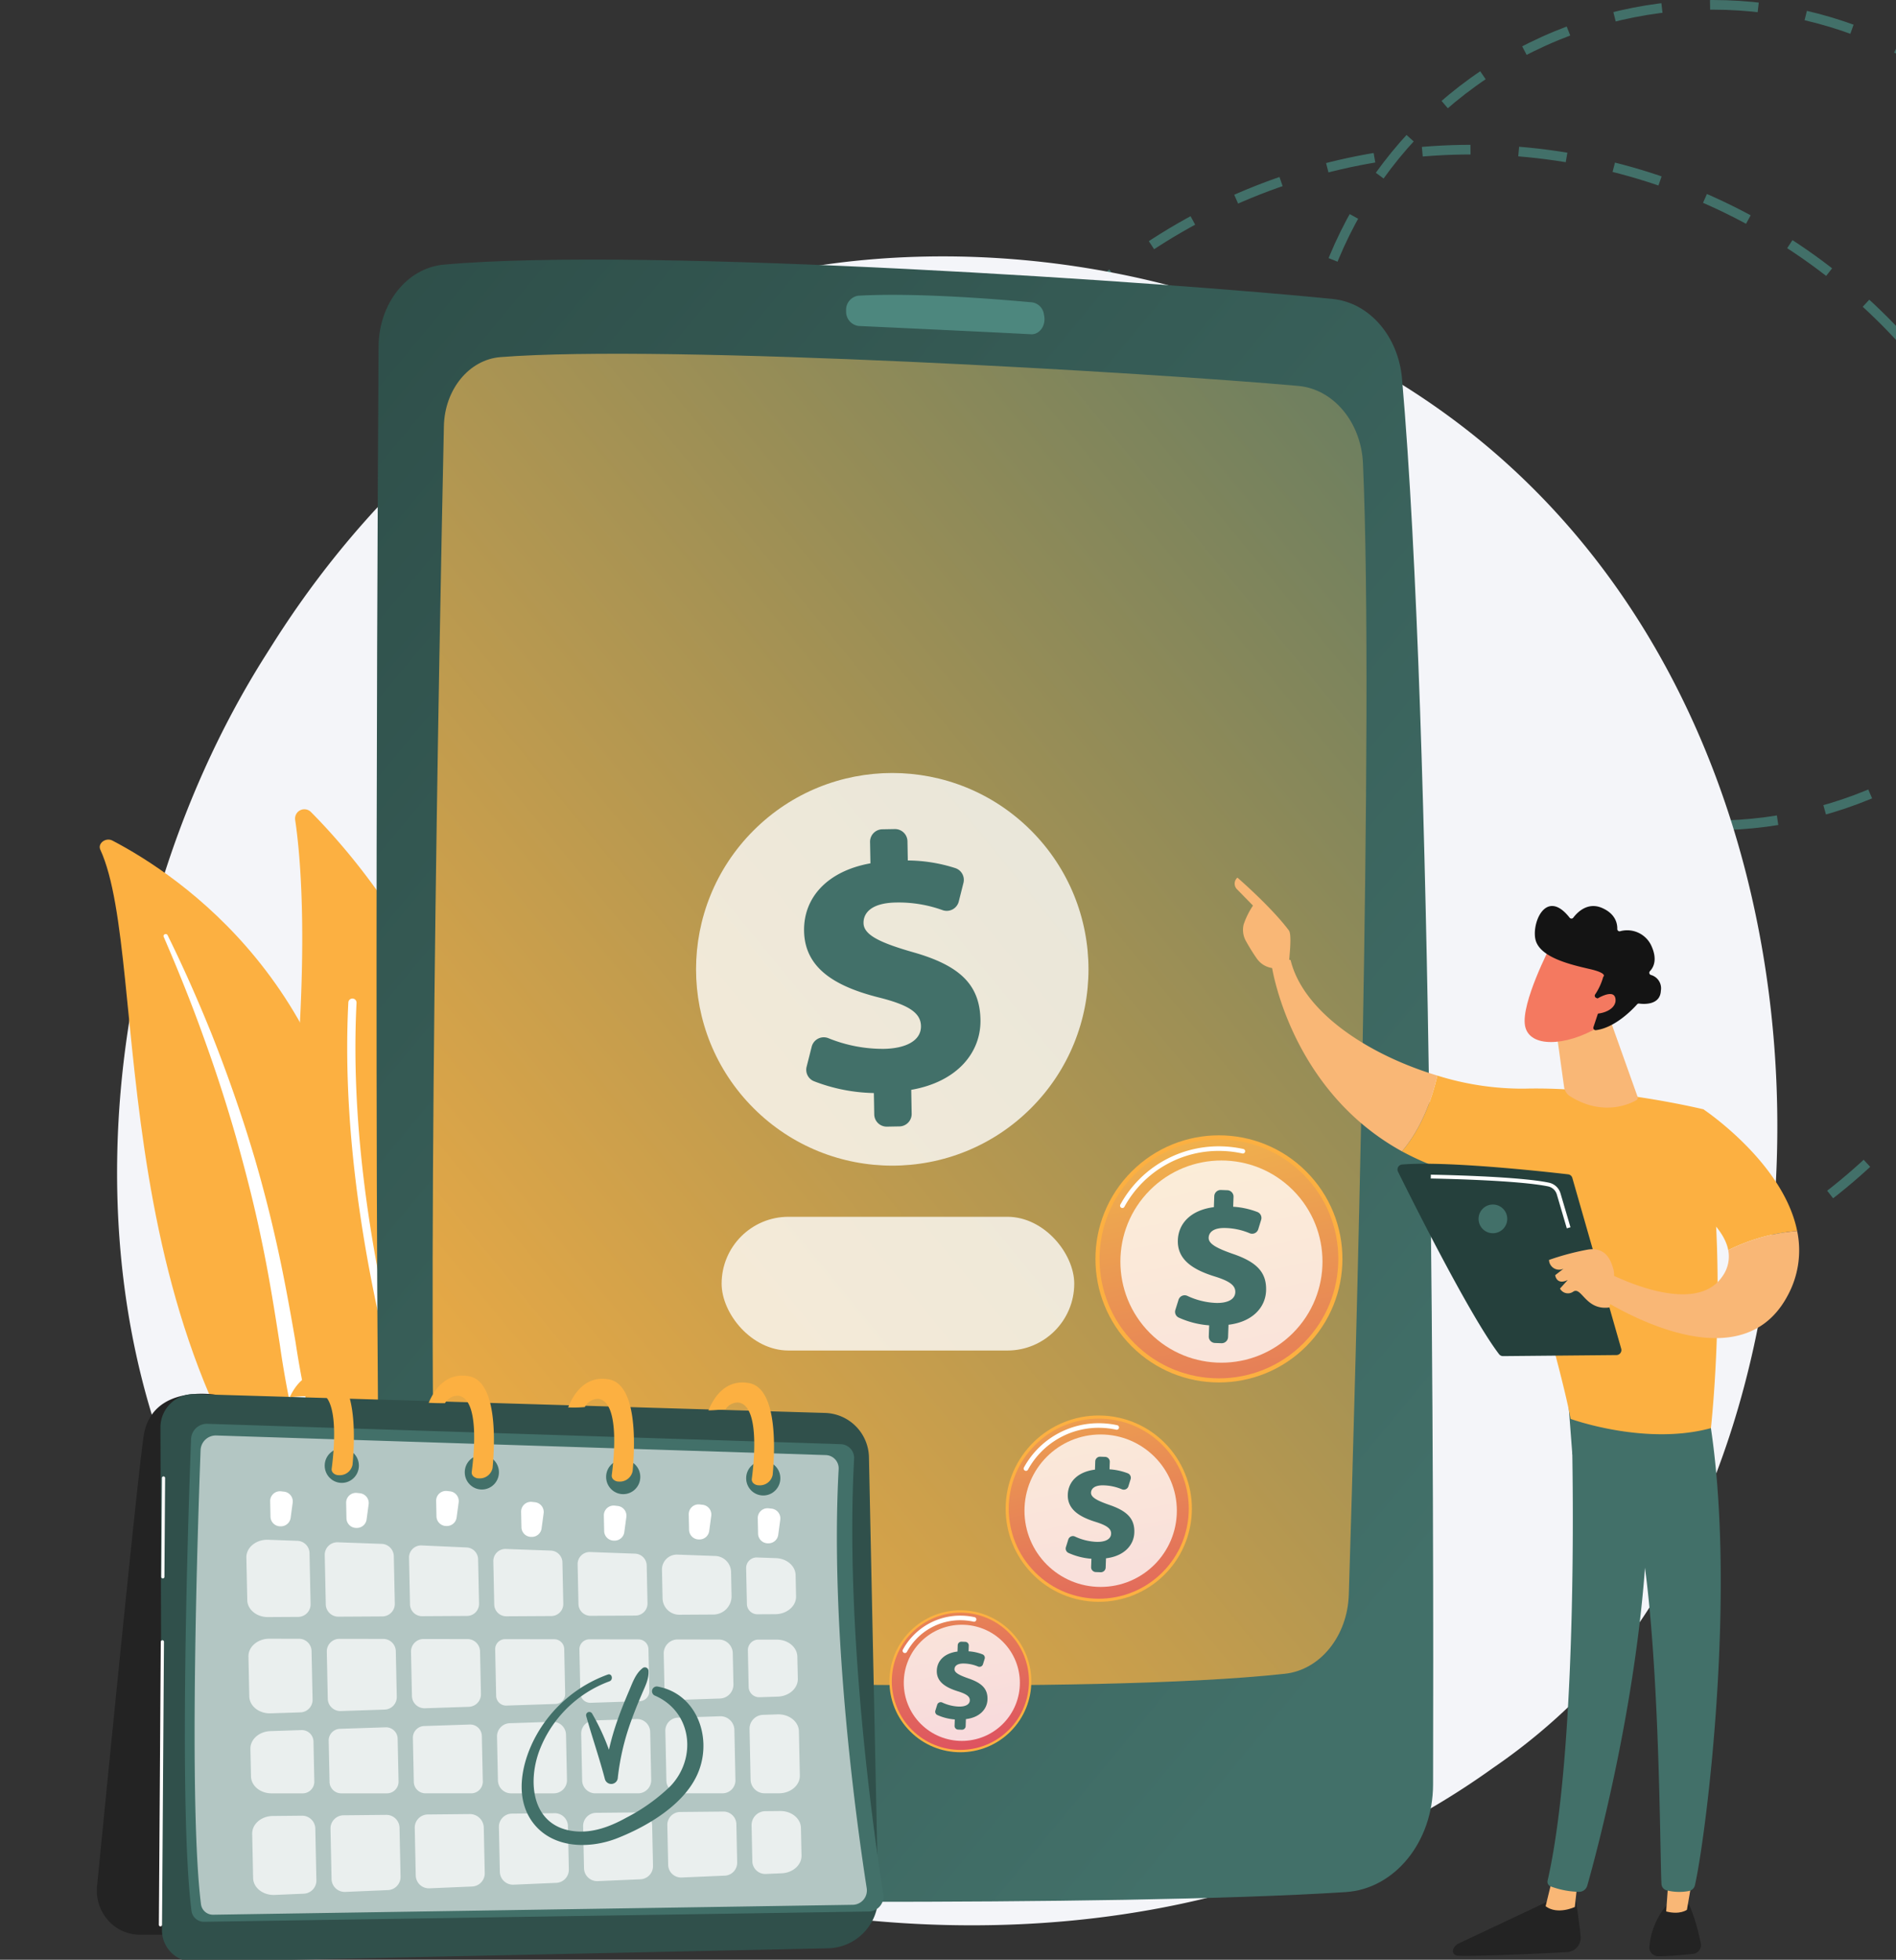 <svg xmlns="http://www.w3.org/2000/svg" xmlns:xlink="http://www.w3.org/1999/xlink" width="393" height="406" viewBox="0 0 393 406">
  <rect x="0" y="0" width="393" height="406" fill="#333333" stroke="none"/>
  <defs>
    <clipPath id="clip-path">
      <rect id="Rectangle_26928" data-name="Rectangle 26928" width="393" height="406" transform="translate(0 104)" fill="#fff"/>
    </clipPath>
    <linearGradient id="linear-gradient" x1="0.818" y1="0.936" x2="-0.134" y2="-0.302" gradientUnits="objectBoundingBox">
      <stop offset="0" stop-color="#427069"/>
      <stop offset="1" stop-color="#294641"/>
    </linearGradient>
    <linearGradient id="linear-gradient-2" x1="0.034" y1="1.029" x2="1.196" y2="-0.314" gradientUnits="objectBoundingBox">
      <stop offset="0" stop-color="#fcb041"/>
      <stop offset="1" stop-color="#427069"/>
    </linearGradient>
    <linearGradient id="linear-gradient-3" x1="168.615" y1="-0.382" x2="169.623" y2="-0.382" gradientUnits="objectBoundingBox">
      <stop offset="0" stop-color="#f9b776"/>
      <stop offset="1" stop-color="#f47960"/>
    </linearGradient>
    <linearGradient id="linear-gradient-4" x1="187.941" y1="-0.148" x2="188.955" y2="-0.148" xlink:href="#linear-gradient-3"/>
    <linearGradient id="linear-gradient-5" x1="35.01" y1="0.34" x2="36.004" y2="0.34" xlink:href="#linear-gradient-3"/>
    <linearGradient id="linear-gradient-6" x1="-45.533" y1="0.288" x2="-45.901" y2="2.042" xlink:href="#linear-gradient-3"/>
    <linearGradient id="linear-gradient-7" x1="259.666" y1="-0.084" x2="261.668" y2="-1.865" xlink:href="#linear-gradient-3"/>
    <linearGradient id="linear-gradient-8" x1="24.625" y1="0.25" x2="25.627" y2="0.25" xlink:href="#linear-gradient-3"/>
    <linearGradient id="linear-gradient-9" x1="63.969" y1="0.183" x2="64.96" y2="0.183" xlink:href="#linear-gradient-3"/>
    <linearGradient id="linear-gradient-10" x1="2.74" y1="29.563" x2="2.416" y2="28.498" xlink:href="#linear-gradient-3"/>
    <linearGradient id="linear-gradient-11" x1="5.728" y1="139.835" x2="4.781" y2="135.223" xlink:href="#linear-gradient-3"/>
    <linearGradient id="linear-gradient-12" x1="79.383" y1="0.5" x2="80.383" y2="0.5" xlink:href="#linear-gradient-3"/>
    <linearGradient id="linear-gradient-13" x1="5.739" y1="0.662" x2="3.688" y2="3.761" gradientUnits="objectBoundingBox">
      <stop offset="0" stop-color="#fdf53f"/>
      <stop offset="1" stop-color="#d93c65"/>
    </linearGradient>
    <linearGradient id="linear-gradient-14" x1="3.606" y1="0.312" x2="1.554" y2="3.411" xlink:href="#linear-gradient-13"/>
    <linearGradient id="linear-gradient-15" x1="4.547" y1="0.46" x2="2.495" y2="3.559" xlink:href="#linear-gradient-13"/>
  </defs>
  <g id="Mask_Group_7" data-name="Mask Group 7" transform="translate(0 -104)" clip-path="url(#clip-path)">
    <g id="Group_138" data-name="Group 138" transform="translate(0 6)">
      <g id="Ellipse_34" data-name="Ellipse 34" transform="translate(269 98)" fill="none" stroke="#427069" stroke-width="2" stroke-dasharray="10">
        <circle cx="86" cy="86" r="86" stroke="none"/>
        <circle cx="86" cy="86" r="85" fill="none"/>
      </g>
      <g id="Group_136" data-name="Group 136">
        <g id="Ellipse_32" data-name="Ellipse 32" transform="translate(183 128)" fill="none" stroke="#427069" stroke-width="2" stroke-dasharray="10">
          <circle cx="122" cy="122" r="122" stroke="none"/>
          <circle cx="122" cy="122" r="121" fill="none"/>
        </g>
        <g id="Group_135" data-name="Group 135">
          <path id="Path_383" data-name="Path 383" d="M815.343,752.112a124.406,124.406,0,0,1-19.036,16.027c-62.1,44.556-135.575,31.568-151.191,28.4-23.06-4.684-67.635-13.737-99.861-51.635-48.756-57.336-41.164-147.668-3.346-207.3,6.918-10.907,43.458-71.445,117.728-81.153,44.947-5.875,97.34,5.974,135.282,37.762C874.563,560.939,868.893,695.736,815.343,752.112Z" transform="translate(-486.829 -303.883)" fill="#f4f5f9"/>
          <g id="Group_111" data-name="Group 111" transform="translate(20.671 271.934)">
            <path id="Path_384" data-name="Path 384" d="M483.146,1399.812c-.6-1.3,1.139-2.6,2.509-1.883,13.914,7.265,48.508,30.453,51.641,82.608,3.931,65.436,23.987,85.535,45.962,95.818,0,0-27.585-1.336-48.869-21.541C482.132,1505.205,493.779,1422.942,483.146,1399.812Z" transform="translate(-483.025 -1397.725)" fill="#fcb041"/>
            <path id="Path_385" data-name="Path 385" d="M586.193,1551c2.932,6.779,5.705,13.612,8.182,20.538q3.779,10.368,6.809,20.951c1.985,7.06,3.816,14.159,5.293,21.333,1.515,7.166,2.672,14.4,3.8,21.664a198.9,198.9,0,0,0,4.326,21.764,65.771,65.771,0,0,0,9.462,20.49c1.109,1.563,2.256,3.112,3.5,4.582,1.212,1.492,2.5,2.934,3.826,4.353a79.37,79.37,0,0,0,8.669,7.948,87.244,87.244,0,0,0,21.015,12,1.824,1.824,0,0,0,2.207-.715,1.292,1.292,0,0,0-.65-1.873l-.006,0c-1.824-.8-3.633-1.612-5.39-2.5-.888-.43-1.749-.894-2.622-1.344-.85-.479-1.723-.928-2.553-1.43A79.137,79.137,0,0,1,627.173,1676a64.194,64.194,0,0,1-5.437-9.458,70.66,70.66,0,0,1-3.762-10.176,196.713,196.713,0,0,1-4.447-21.443c-1.25-7.243-2.563-14.511-4.22-21.7q-1.226-5.4-2.675-10.741c-.471-1.784-.982-3.558-1.49-5.332q-.791-2.654-1.621-5.3-3.353-10.558-7.458-20.874c-2.776-6.859-5.765-13.64-9.054-20.295a.447.447,0,0,0-.575-.176A.387.387,0,0,0,586.193,1551Z" transform="translate(-572.948 -1530.89)" fill="#fff" style="mix-blend-mode: soft-light;isolation: isolate"/>
          </g>
          <g id="Group_113" data-name="Group 113" transform="translate(60.131 265.652)">
            <g id="Group_112" data-name="Group 112" transform="translate(0 0)">
              <path id="Path_386" data-name="Path 386" d="M823.039,1488.569a3.069,3.069,0,0,1-5,1c-8.563-8.443-30.614-34.506-26.636-75.829,3.359-34.9,1.864-54.137.58-62.824a1.925,1.925,0,0,1,3.27-1.636C809.7,1363.812,852.971,1415.487,823.039,1488.569Z" transform="translate(-790.932 -1348.709)" fill="#fcb041"/>
              <path id="Path_387" data-name="Path 387" d="M900.62,1755.224a.852.852,0,0,1-1.24-.434c-.183-.5-18.326-50.57-15.847-99.3a.851.851,0,0,1,1.7.087c-2.461,48.376,15.562,98.131,15.745,98.628A.851.851,0,0,1,900.62,1755.224Z" transform="translate(-871.462 -1615.469)" fill="#fff" style="mix-blend-mode: soft-light;isolation: isolate"/>
            </g>
          </g>
          <g id="Group_114" data-name="Group 114" transform="translate(78.051 151.779)">
            <path id="Path_388" data-name="Path 388" d="M931.177,478.167c-.336,54.421-1.259,242.136,1.525,308.61.295,7.042,5.207,12.625,11.233,12.765,29.8.693,139.034,1.945,187.717-1.178,10.14-.651,18.065-10.387,18.1-22.269.156-57.119-.021-217.764-6.435-291.26-.769-8.806-6.788-15.738-14.326-16.505-32.494-3.309-142.292-10.943-184.334-7.116C937.071,461.905,931.232,469.268,931.177,478.167Z" transform="translate(-930.758 -460.166)" fill="url(#linear-gradient)"/>
            <path id="Path_389" data-name="Path 389" d="M1023.775,627.358c-.944,43.936-3.808,190.1-1.393,244.092.353,7.892,5.768,14.2,12.517,14.557,27.786,1.484,122.553,4.253,163.21-.173,7.321-.8,12.969-7.819,13.236-16.417,1.391-44.83,5.273-180.944,2.933-234.335-.373-8.517-6.12-15.391-13.39-16.045-30.077-2.7-130.823-8.7-165.387-5.97C1029.013,613.578,1023.939,619.751,1023.775,627.358Z" transform="translate(-1009.816 -592.865)" fill="url(#linear-gradient-2)"/>
            <path id="Path_390" data-name="Path 390" d="M1690.243,520.472h0a2.964,2.964,0,0,0,2.584,3.1c7.042.326,26.877,1.247,35.743,1.716,1.748.092,3.091-1.765,2.73-3.769l-.062-.342a2.881,2.881,0,0,0-2.424-2.495c-5.586-.514-23.675-2.084-36.049-1.381A2.954,2.954,0,0,0,1690.243,520.472Z" transform="translate(-1592.909 -509.82)" fill="#4d877e"/>
          </g>
          <g id="Group_120" data-name="Group 120" transform="translate(255.916 279.813)">
            <path id="Path_391" data-name="Path 391" d="M2696.856,3102.241s.821,4.4,1.244,8.759a3.006,3.006,0,0,1-2.844,3.284c-5.807.3-18.23.886-22.691.73a.977.977,0,0,1-.874-1.331,2.189,2.189,0,0,1,1.108-1.19l20.438-9.63Z" transform="translate(-2626.384 -2891.673)" fill="#232323"/>
            <path id="Path_392" data-name="Path 392" d="M2828.194,3076.788l-.575,5.277s-3.58,1.708-6.054-.153l1.433-5.889Z" transform="translate(-2757.108 -2868.814)" fill="url(#linear-gradient-3)"/>
            <path id="Path_393" data-name="Path 393" d="M2829.391,2307.731c.283,1.374,2.105,68.683-4.8,98.92a1.024,1.024,0,0,0,.612,1.186,17.835,17.835,0,0,0,5.872,1.135,1.764,1.764,0,0,0,1.737-1.282c1.99-7.019,11.512-42.183,12.479-75.7,1.08-37.448-.012-1.275-.012-1.275l-1.063-23.131Z" transform="translate(-2759.721 -2198.858)" fill="#427069"/>
            <path id="Path_394" data-name="Path 394" d="M2997.481,3118.425s1.261,2.213,2.517,8.113a1.834,1.834,0,0,1-1.593,2.212c-1.917.207-4.868.478-7.234.484a1.829,1.829,0,0,1-1.83-2.022,15.42,15.42,0,0,1,3.52-8.493Z" transform="translate(-2903.374 -2905.782)" fill="#232323"/>
            <path id="Path_395" data-name="Path 395" d="M3022.233,3063.659l-1.385,7.986s-1.435,1.089-4.3.337l.616-8.584Z" transform="translate(-2927.102 -2857.807)" fill="url(#linear-gradient-4)"/>
            <path id="Path_396" data-name="Path 396" d="M2886.587,2299.251c6.224,35.463-.439,87.8-2.757,98.053a1.6,1.6,0,0,1-1.277,1.224,10.714,10.714,0,0,1-4.605-.14,1.463,1.463,0,0,1-1.064-1.336c-.4-8.268-.3-59.048-5.979-79.062a4.559,4.559,0,0,0-1.782-2.5l-10.716-7.465-.933-12.223Z" transform="translate(-2788.416 -2188.585)" fill="#427069"/>
            <g id="Group_115" data-name="Group 115" transform="translate(7.682 16.878)">
              <path id="Path_397" data-name="Path 397" d="M2614.628,1781.913c17.635-.46,37.142,4.277,37.142,4.277,5.55,30.626,1.55,66.051,1.55,66.051-13.621,3.711-29.078-1.912-29.078-1.912-2.392-12.8-13.325-48.785-13.325-48.785a58.111,58.111,0,0,1-21.628-6.637c4.41-5.212,6.449-11.809,7.325-15.705A59.185,59.185,0,0,0,2614.628,1781.913Z" transform="translate(-2562.283 -1755.069)" fill="#fcb041"/>
              <path id="Path_398" data-name="Path 398" d="M2378.56,1592.26a3.374,3.374,0,0,1,3.915-1.14c2.7,10.939,16.394,19.7,30.417,23.91-.876,3.9-2.915,10.494-7.325,15.705C2382.238,1617.91,2378.56,1592.26,2378.56,1592.26Z" transform="translate(-2378.56 -1590.897)" fill="url(#linear-gradient-5)"/>
            </g>
            <g id="Group_116" data-name="Group 116" transform="translate(0 0)">
              <path id="Path_399" data-name="Path 399" d="M2326.726,1477.966c-.176.578,1.932,1.436,3.145-.933.033-1.13.673-5.977-.01-6.891-3.642-4.867-10.671-10.945-10.671-10.945a1.659,1.659,0,0,0-.186,2.306l3.415,3.49a16.362,16.362,0,0,0-1.937,3.922,4.74,4.74,0,0,0,.506,3.483c.6,1.064,1.427,2.446,2.2,3.527A4.68,4.68,0,0,0,2326.726,1477.966Z" transform="translate(-2318.618 -1459.197)" fill="url(#linear-gradient-6)"/>
              <path id="Path_400" data-name="Path 400" d="M2355.412,1522.152l3.107,2.583.992,2.592-2.718,3.074s-.973-5.151-1.67-6.262S2354.776,1522.485,2355.412,1522.152Z" transform="translate(-2350.111 -1514.084)" fill="url(#linear-gradient-7)"/>
            </g>
            <path id="Path_401" data-name="Path 401" d="M3025.309,1850.876l6.6-17.143s16.581,11.036,19.426,25.2a39,39,0,0,0-14.285,3.975C3035.77,1856.221,3025.309,1850.876,3025.309,1850.876Z" transform="translate(-2934.741 -1785.733)" fill="#fcb041"/>
            <path id="Path_402" data-name="Path 402" d="M2897.813,2038.534s18.6,10.277,24.752,1.291a7.013,7.013,0,0,0,1.235-5.464,38.986,38.986,0,0,1,14.284-3.975,19.589,19.589,0,0,1-2,13.448c-10.742,20.1-40.675-.717-40.675-.717Z" transform="translate(-2821.489 -1957.185)" fill="url(#linear-gradient-8)"/>
            <path id="Path_403" data-name="Path 403" d="M2847.633,1687.3l5.767,16.176a.584.584,0,0,1-.259.707c-1.522.86-7.01,3.358-13.692-.79a2.755,2.755,0,0,1-1.287-1.955l-1.951-14.029Z" transform="translate(-2769.877 -1658.068)" fill="url(#linear-gradient-9)"/>
            <g id="Group_117" data-name="Group 117" transform="translate(60.106 5.882)">
              <path id="Path_404" data-name="Path 404" d="M2792.913,1570.942s-6.051,11.659-5.217,16.337,8.469,4.269,15.1.4l4.541-12.57Z" transform="translate(-2787.617 -1562.503)" fill="url(#linear-gradient-10)"/>
              <path id="Path_405" data-name="Path 405" d="M2816.833,1524.121a.478.478,0,0,1-.215-.7,12.486,12.486,0,0,0,1.68-3.656s1.1-.72-2.835-1.623-9.808-2.306-11.071-5.637c-1.231-3.248,1.844-11.475,6.938-4.992a.478.478,0,0,0,.758,0c.814-1.081,2.962-3.33,5.985-2.008,2.829,1.237,3.166,3.3,3.137,4.34a.475.475,0,0,0,.568.481,5.514,5.514,0,0,1,6.467,2.94c1.342,2.876.5,4.519-.267,5.326a.477.477,0,0,0,.212.789,2.869,2.869,0,0,1,2.055,3.255c-.138,3.033-3.531,2.8-4.5,2.67a.477.477,0,0,0-.423.154c-.819.924-4.511,4.848-8.542,5.355a.482.482,0,0,1-.512-.632l1.7-5.093a.481.481,0,0,0-.266-.593Z" transform="translate(-2802.005 -1505.093)" fill="#141414"/>
              <path id="Path_406" data-name="Path 406" d="M2888.792,1648.865s4.359-3.052,4.7-.52-3.916,3.71-6.041,2.785Z" transform="translate(-2874.659 -1629.11)" fill="url(#linear-gradient-11)"/>
            </g>
            <g id="Group_119" data-name="Group 119" transform="translate(33.755 59.275)">
              <g id="Group_118" data-name="Group 118">
                <path id="Path_407" data-name="Path 407" d="M2628.375,1960.03l-10.13-35.377a1.031,1.031,0,0,0-.873-.743c-1.835-.214-7.153-.815-13.294-1.335-7.4-.625-15.986-1.132-21.119-.7a1.035,1.035,0,0,0-.846,1.489c2.918,5.905,14.925,29.926,20.937,37.795a1.038,1.038,0,0,0,.835.41l23.5-.219A1.035,1.035,0,0,0,2628.375,1960.03Z" transform="translate(-2582.005 -1921.714)" fill="#25403c"/>
                <path id="Path_408" data-name="Path 408" d="M2839.563,2071.944s1.412-5.8.842-7.861-1.672-4.706-5.348-4.117a53.824,53.824,0,0,0-8.013,2.137,2.1,2.1,0,0,0,3.013,1.816l-1.732,1.341s.247,2.147,2.607,1l-1.611,1.778a1.878,1.878,0,0,0,2.75.632C2833.807,2067.538,2834.639,2072.642,2839.563,2071.944Z" transform="translate(-2795.64 -2042.174)" fill="url(#linear-gradient-12)"/>
              </g>
              <path id="Path_409" data-name="Path 409" d="M2719.051,1990.613a2.974,2.974,0,1,1-2.974-2.974A2.974,2.974,0,0,1,2719.051,1990.613Z" transform="translate(-2696.302 -1979.19)" fill="#427069"/>
              <path id="Path_410" data-name="Path 410" d="M2663.988,1950.569l-2.062-7a2.4,2.4,0,0,0-1.8-1.684c-6.464-1.349-24.158-1.635-24.336-1.637l.012-.791c.729.011,17.947.29,24.485,1.654a3.189,3.189,0,0,1,2.4,2.233l2.063,7Z" transform="translate(-2628.895 -1937.187)" fill="#fff"/>
            </g>
          </g>
          <rect id="Rectangle_33" data-name="Rectangle 33" width="73.089" height="27.7" rx="13.85" transform="translate(149.578 350.082)" fill="#fff" opacity="0.78"/>
          <g id="Group_122" data-name="Group 122" transform="translate(127.43 241.293)">
            <circle id="Ellipse_17" data-name="Ellipse 17" cx="40.672" cy="40.672" r="40.672" transform="translate(0 57.519) rotate(-45)" fill="#fff" opacity="0.78"/>
            <g id="Group_121" data-name="Group 121" transform="translate(39.237 28.466)">
              <path id="Path_411" data-name="Path 411" d="M1636.758,1439.851l-.08-4.424a36.086,36.086,0,0,1-12.463-2.468,2.559,2.559,0,0,1-1.469-3l1.049-4.141a2.58,2.58,0,0,1,3.471-1.751,29.956,29.956,0,0,0,11.505,2.207c4.442-.08,7.728-1.646,7.672-4.733-.05-2.786-2.64-4.4-8.844-5.941-8.853-2.251-15.247-5.977-15.386-13.731-.126-7,4.9-12.441,13.756-14.031l-.08-4.425a2.578,2.578,0,0,1,2.531-2.624l2.6-.047a2.578,2.578,0,0,1,2.624,2.531l.072,3.973a32.911,32.911,0,0,1,9.871,1.59,2.565,2.565,0,0,1,1.659,3.068l-.965,3.83a2.571,2.571,0,0,1-3.362,1.8,26.85,26.85,0,0,0-9.682-1.578c-5.271.1-6.737,2.306-6.7,4.263.044,2.409,3.236,4.008,10.125,5.994,9.841,2.76,13.98,6.752,14.112,14.056.121,6.7-4.74,12.814-14.35,14.494l.089,4.951a2.578,2.578,0,0,1-2.531,2.625l-2.6.047A2.579,2.579,0,0,1,1636.758,1439.851Z" transform="translate(-1622.213 -1380.743)" fill="#427069"/>
            </g>
          </g>
          <g id="Group_127" data-name="Group 127" transform="translate(20.074 382.324)">
            <path id="Path_412" data-name="Path 412" d="M478.418,2395.523c2.382-24.222,8.343-84.383,9.644-93.177,1.636-11.052,15.07-8.613,15.07-8.613l2.877,111.841H487.277a8.8,8.8,0,0,1-6.605-3.012A9.28,9.28,0,0,1,478.418,2395.523Z" transform="translate(-478.373 -2289.092)" fill="#232323"/>
            <path id="Path_413" data-name="Path 413" d="M719.634,2408.884A10.641,10.641,0,0,0,730,2397.98l-1.91-90.8a9.372,9.372,0,0,0-9.054-9.205l-130.719-3.91a6.909,6.909,0,0,0-7.086,6.957l.314,104.1a6.558,6.558,0,0,0,6.671,6.564Z" transform="translate(-568.048 -2289.583)" fill="#30504b"/>
            <g id="Group_123" data-name="Group 123" transform="translate(18.243 10.642)">
              <path id="Path_414" data-name="Path 414" d="M762.488,2443.15a3.1,3.1,0,0,0,2.994-3.584c-1.929-12.363-7.984-54.89-6.042-90.2a2.859,2.859,0,0,0-2.748-3.031l-131.308-4.223a3.285,3.285,0,0,0-3.378,3.174c-.558,14.845-2.638,75.976.083,97.706a2.6,2.6,0,0,0,2.616,2.285Z" transform="translate(-620.72 -2342.113)" fill="#427069"/>
              <path id="Path_415" data-name="Path 415" d="M772.917,2458.184a2.977,2.977,0,0,0,2.881-3.448c-1.856-11.9-7.684-52.823-5.814-86.8a2.752,2.752,0,0,0-2.644-2.917l-126.364-4.063a3.162,3.162,0,0,0-3.25,3.055c-.537,14.286-2.539,73.115.08,94.027a2.5,2.5,0,0,0,2.517,2.2Z" transform="translate(-634.467 -2358.537)" fill="#fff" opacity="0.6"/>
            </g>
            <path id="Path_416" data-name="Path 416" d="M997.587,2541.577l.193,9.174a2.5,2.5,0,0,1-2.474,2.562l-9.335.053a2.5,2.5,0,0,1-2.5-2.455l-.2-9.645a2.5,2.5,0,0,1,2.6-2.559l9.344.418A2.5,2.5,0,0,1,997.587,2541.577Z" transform="translate(-918.56 -2502.867)" fill="#fff" opacity="0.72"/>
            <path id="Path_417" data-name="Path 417" d="M1267.962,2562.518l-9.335.053a2.5,2.5,0,0,1-2.5-2.455l-.173-8.2a2.5,2.5,0,0,1,2.577-2.56l9.343.338a2.5,2.5,0,0,1,2.4,2.454l.164,7.812A2.5,2.5,0,0,1,1267.962,2562.518Z" transform="translate(-1156.299 -2512.15)" fill="#fff" opacity="0.72"/>
            <path id="Path_418" data-name="Path 418" d="M1267.552,2970.373l8.879-.086a2.726,2.726,0,0,1,2.741,2.679l.176,8.383a2.728,2.728,0,0,1-2.6,2.793l-8.873.379a2.725,2.725,0,0,1-2.829-2.677l-.183-8.674A2.728,2.728,0,0,1,1267.552,2970.373Z" transform="translate(-1164.068 -2879.14)" fill="#fff" opacity="0.72"/>
            <path id="Path_419" data-name="Path 419" d="M1401.232,2979.981l-.173-8.2a2.681,2.681,0,0,1,2.642-2.748l8.973-.088a2.679,2.679,0,0,1,2.694,2.634l.166,7.9a2.681,2.681,0,0,1-2.555,2.745l-8.966.383A2.678,2.678,0,0,1,1401.232,2979.981Z" transform="translate(-1282.809 -2877.974)" fill="#fff" opacity="0.72"/>
            <path id="Path_420" data-name="Path 420" d="M1395.367,2700.418l-.142-6.728a2.884,2.884,0,0,1,2.877-2.957l8.568.016a2.883,2.883,0,0,1,2.866,2.834l.136,6.43a2.886,2.886,0,0,1-2.778,2.955l-8.562.283A2.883,2.883,0,0,1,1395.367,2700.418Z" transform="translate(-1277.723 -2635.414)" fill="#fff" opacity="0.72"/>
            <path id="Path_421" data-name="Path 421" d="M1398.067,2828.2l-.216-10.291a2.681,2.681,0,0,1,2.581-2.746l8.762-.289a2.882,2.882,0,0,1,2.966,2.832l.218,10.379a2.68,2.68,0,0,1-2.668,2.748h-8.974A2.679,2.679,0,0,1,1398.067,2828.2Z" transform="translate(-1280.012 -2743.642)" fill="#fff" opacity="0.72"/>
            <path id="Path_422" data-name="Path 422" d="M1131.643,2558.313l-9.334.053a2.5,2.5,0,0,1-2.5-2.455l-.188-8.936a2.5,2.5,0,0,1,2.577-2.56l9.343.338a2.5,2.5,0,0,1,2.4,2.454l.18,8.544A2.5,2.5,0,0,1,1131.643,2558.313Z" transform="translate(-1037.438 -2507.845)" fill="#fff" opacity="0.72"/>
            <path id="Path_423" data-name="Path 423" d="M1261.923,2832.037l-.2-9.625a2.728,2.728,0,0,1,2.626-2.794l8.875-.293a2.725,2.725,0,0,1,2.8,2.678l.209,9.917a2.727,2.727,0,0,1-2.715,2.8h-8.881A2.726,2.726,0,0,1,1261.923,2832.037Z" transform="translate(-1161.328 -2747.523)" fill="#fff" opacity="0.72"/>
            <path id="Path_424" data-name="Path 424" d="M1124.679,2690.226l10.194.019a2.067,2.067,0,0,1,2.055,2.032l.195,9.255a2.069,2.069,0,0,1-1.992,2.119l-10.186.336a2.067,2.067,0,0,1-2.127-2.031l-.2-9.61A2.068,2.068,0,0,1,1124.679,2690.226Z" transform="translate(-1040.051 -2634.971)" fill="#fff" opacity="0.72"/>
            <path id="Path_425" data-name="Path 425" d="M1000.778,2692.556l.186,8.814a2.6,2.6,0,0,1-2.5,2.664l-9.129.3a2.6,2.6,0,0,1-2.673-2.552l-.192-9.132a2.6,2.6,0,0,1,2.593-2.665l9.136.017A2.6,2.6,0,0,1,1000.778,2692.556Z" transform="translate(-921.35 -2634.762)" fill="#fff" opacity="0.72"/>
            <path id="Path_426" data-name="Path 426" d="M1271.354,2703.292l-10.186.336a2.067,2.067,0,0,1-2.126-2.031l-.189-9a2.068,2.068,0,0,1,2.063-2.12l10.194.018a2.068,2.068,0,0,1,2.055,2.032l.182,8.647A2.068,2.068,0,0,1,1271.354,2703.292Z" transform="translate(-1158.827 -2635.188)" fill="#fff" opacity="0.72"/>
            <path id="Path_427" data-name="Path 427" d="M1128.21,2824.11l8.875-.293a2.725,2.725,0,0,1,2.8,2.678l.2,9.343a2.727,2.727,0,0,1-2.714,2.8h-8.881a2.726,2.726,0,0,1-2.715-2.679l-.191-9.051A2.728,2.728,0,0,1,1128.21,2824.11Z" transform="translate(-1042.638 -2751.44)" fill="#fff" opacity="0.72"/>
            <path id="Path_428" data-name="Path 428" d="M991.721,2828.543l9.5-.314a2.413,2.413,0,0,1,2.483,2.372l.2,9.406a2.415,2.415,0,0,1-2.4,2.475h-9.5a2.414,2.414,0,0,1-2.4-2.373l-.192-9.094A2.416,2.416,0,0,1,991.721,2828.543Z" transform="translate(-923.903 -2755.287)" fill="#fff" opacity="0.72"/>
            <path id="Path_429" data-name="Path 429" d="M1403.049,2565.93l-7.085.041a3.463,3.463,0,0,1-3.468-3.4l-.124-5.893a3.086,3.086,0,0,1,3.183-3.162l7.885.285a3.391,3.391,0,0,1,3.255,3.33l.1,4.921A3.787,3.787,0,0,1,1403.049,2565.93Z" transform="translate(-1275.234 -2515.776)" fill="#fff" opacity="0.72"/>
            <path id="Path_430" data-name="Path 430" d="M1537.3,2971.039a2.885,2.885,0,0,1,2.844-2.957l3.086-.03c2.346-.023,4.264,1.54,4.3,3.509l.12,5.7c.041,1.953-1.78,3.588-4.1,3.687l-3.313.141a2.678,2.678,0,0,1-2.781-2.631Z" transform="translate(-1401.587 -2877.19)" fill="#fff" opacity="0.72"/>
            <path id="Path_431" data-name="Path 431" d="M733.872,2975.673l6.07-.06a2.728,2.728,0,0,1,2.743,2.682l.225,10.673a2.73,2.73,0,0,1-2.6,2.8l-6.042.258c-2.409.1-4.43-1.48-4.473-3.5l-.193-9.153C729.558,2977.357,731.48,2975.7,733.872,2975.673Z" transform="translate(-697.403 -2883.783)" fill="#fff" opacity="0.72"/>
            <path id="Path_432" data-name="Path 432" d="M1540.126,2828.147h-3.013a2.884,2.884,0,0,1-2.872-2.834l-.22-10.461a2.885,2.885,0,0,1,2.778-2.956l3.032-.1c2.391-.078,4.381,1.5,4.423,3.506l.193,9.154C1544.49,2826.479,1542.537,2828.147,1540.126,2828.147Z" transform="translate(-1398.731 -2740.959)" fill="#fff" opacity="0.72"/>
            <path id="Path_433" data-name="Path 433" d="M1537.539,2702.781l-3.793.125a2.18,2.18,0,0,1-2.243-2.143l-.159-7.556a2.182,2.182,0,0,1,2.175-2.236l3.83.007c2.323,0,4.2,1.56,4.246,3.509l.1,4.6C1541.734,2701.06,1539.883,2702.7,1537.539,2702.781Z" transform="translate(-1396.398 -2635.621)" fill="#fff" opacity="0.72"/>
            <path id="Path_434" data-name="Path 434" d="M724.711,2529.539l6.087.22a2.6,2.6,0,0,1,2.495,2.552l.222,10.542a2.6,2.6,0,0,1-2.573,2.665l-6.267.036c-2.337.013-4.243-1.547-4.284-3.508l-.186-8.819C720.161,2531.143,722.23,2529.449,724.711,2529.539Z" transform="translate(-689.211 -2494.874)" fill="#fff" opacity="0.72"/>
            <path id="Path_435" data-name="Path 435" d="M1131.348,2971.7l8.879-.087a2.726,2.726,0,0,1,2.741,2.679l.188,8.956a2.728,2.728,0,0,1-2.6,2.793l-8.873.379a2.725,2.725,0,0,1-2.83-2.677l-.195-9.248A2.727,2.727,0,0,1,1131.348,2971.7Z" transform="translate(-1045.32 -2880.3)" fill="#fff" opacity="0.72"/>
            <path id="Path_436" data-name="Path 436" d="M727.9,2689.531l6.169.011a2.6,2.6,0,0,1,2.583,2.554l.211,10.029a2.6,2.6,0,0,1-2.5,2.663l-6.194.2c-2.391.079-4.381-1.5-4.423-3.505l-.174-8.265C723.529,2691.2,725.487,2689.527,727.9,2689.531Z" transform="translate(-692.147 -2634.365)" fill="#fff" opacity="0.72"/>
            <path id="Path_437" data-name="Path 437" d="M730.867,2837.425l6.439-.213a2.413,2.413,0,0,1,2.483,2.371l.174,8.259a2.415,2.415,0,0,1-2.4,2.476h-6.47c-2.326,0-4.214-1.556-4.255-3.509l-.12-5.7C726.672,2839.145,728.522,2837.5,730.867,2837.425Z" transform="translate(-694.886 -2763.118)" fill="#fff" opacity="0.72"/>
            <path id="Path_438" data-name="Path 438" d="M867.564,2835.093l.186,8.833a2.415,2.415,0,0,1-2.4,2.475h-9.5a2.414,2.414,0,0,1-2.4-2.373l-.179-8.52a2.415,2.415,0,0,1,2.325-2.474l9.5-.313A2.413,2.413,0,0,1,867.564,2835.093Z" transform="translate(-805.214 -2759.203)" fill="#fff" opacity="0.72"/>
            <path id="Path_439" data-name="Path 439" d="M858.944,2974.368l8.875-.087a2.728,2.728,0,0,1,2.744,2.682l.213,10.1a2.731,2.731,0,0,1-2.6,2.8l-8.869.378a2.727,2.727,0,0,1-2.832-2.679l-.219-10.391A2.73,2.73,0,0,1,858.944,2974.368Z" transform="translate(-807.824 -2882.622)" fill="#fff" opacity="0.72"/>
            <path id="Path_440" data-name="Path 440" d="M1534.6,2569.93l-3.714.021a2.18,2.18,0,0,1-2.184-2.143l-.156-7.391a2.181,2.181,0,0,1,2.25-2.235l3.934.142c2.252.082,4.03,1.614,4.07,3.505l.093,4.409C1538.939,2568.252,1537,2569.916,1534.6,2569.93Z" transform="translate(-1393.961 -2519.848)" fill="#fff" opacity="0.72"/>
            <path id="Path_441" data-name="Path 441" d="M995.148,2973.047l8.726-.085a2.88,2.88,0,0,1,2.9,2.831l.2,9.375a2.731,2.731,0,0,1-2.6,2.8l-8.869.378a2.727,2.727,0,0,1-2.832-2.679l-.207-9.817A2.73,2.73,0,0,1,995.148,2973.047Z" transform="translate(-926.572 -2881.471)" fill="#fff" opacity="0.72"/>
            <path id="Path_442" data-name="Path 442" d="M861.263,2536.507l.206,9.81a2.6,2.6,0,0,1-2.573,2.665l-9.134.052a2.6,2.6,0,0,1-2.6-2.554l-.215-10.193a2.6,2.6,0,0,1,2.681-2.663l9.142.33A2.6,2.6,0,0,1,861.263,2536.507Z" transform="translate(-799.709 -2498.437)" fill="#fff" opacity="0.72"/>
            <path id="Path_443" data-name="Path 443" d="M864.541,2692.308l.2,9.422a2.6,2.6,0,0,1-2.5,2.663l-9.129.3a2.6,2.6,0,0,1-2.672-2.553l-.2-9.739a2.6,2.6,0,0,1,2.593-2.665l9.136.016A2.6,2.6,0,0,1,864.541,2692.308Z" transform="translate(-802.573 -2634.545)" fill="#fff" opacity="0.72"/>
            <path id="Path_444" data-name="Path 444" d="M1551.971,2481.051l-.42,3.107a2.031,2.031,0,0,1-1.963,1.764l-.146,0a2.031,2.031,0,0,1-2.067-2l-.067-3.18a2.03,2.03,0,0,1,2.245-2.072l.633.07A2.037,2.037,0,0,1,1551.971,2481.051Z" transform="translate(-1410.315 -2450.522)" fill="#fff"/>
            <path id="Path_445" data-name="Path 445" d="M1440.358,2474.811l-.421,3.107a2.03,2.03,0,0,1-1.963,1.764l-.146,0a2.032,2.032,0,0,1-2.067-2l-.067-3.181a2.031,2.031,0,0,1,2.245-2.071l.633.07A2.037,2.037,0,0,1,1440.358,2474.811Z" transform="translate(-1313.006 -2445.082)" fill="#fff"/>
            <path id="Path_446" data-name="Path 446" d="M1303.033,2476.716l-.421,3.107a2.029,2.029,0,0,1-1.963,1.764l-.146,0a2.031,2.031,0,0,1-2.067-2l-.067-3.18a2.031,2.031,0,0,1,2.245-2.072l.633.07A2.037,2.037,0,0,1,1303.033,2476.716Z" transform="translate(-1193.28 -2446.743)" fill="#fff"/>
            <path id="Path_447" data-name="Path 447" d="M1169.24,2470.676l-.42,3.107a2.03,2.03,0,0,1-1.963,1.764l-.146,0a2.032,2.032,0,0,1-2.067-2l-.067-3.18a2.031,2.031,0,0,1,2.245-2.072l.633.07A2.038,2.038,0,0,1,1169.24,2470.676Z" transform="translate(-1076.634 -2441.477)" fill="#fff"/>
            <path id="Path_448" data-name="Path 448" d="M1031.819,2453.06l-.421,3.107a2.03,2.03,0,0,1-1.963,1.764l-.146,0a2.031,2.031,0,0,1-2.067-2l-.067-3.18a2.03,2.03,0,0,1,2.245-2.072l.633.07A2.038,2.038,0,0,1,1031.819,2453.06Z" transform="translate(-956.825 -2426.119)" fill="#fff"/>
            <path id="Path_449" data-name="Path 449" d="M886.243,2456.173l-.421,3.107a2.03,2.03,0,0,1-1.963,1.764l-.146,0a2.031,2.031,0,0,1-2.067-2l-.067-3.179a2.031,2.031,0,0,1,2.245-2.072l.633.07A2.037,2.037,0,0,1,886.243,2456.173Z" transform="translate(-829.906 -2428.832)" fill="#fff"/>
            <path id="Path_450" data-name="Path 450" d="M763.368,2453.579l-.421,3.107a2.029,2.029,0,0,1-1.963,1.764l-.146,0a2.032,2.032,0,0,1-2.067-2l-.067-3.18a2.03,2.03,0,0,1,2.245-2.072l.633.07A2.037,2.037,0,0,1,763.368,2453.579Z" transform="translate(-722.778 -2426.571)" fill="#fff"/>
            <g id="Group_124" data-name="Group 124" transform="translate(88.056 61.098)">
              <path id="Path_451" data-name="Path 451" d="M1282.5,2736.558a.747.747,0,0,0-1.247-.552c-1.448,1.149-2.036,2.934-2.749,4.6-.831,1.94-1.628,3.9-2.335,5.885a54.707,54.707,0,0,0-1.867,6.4,46.176,46.176,0,0,0-3.493-7.506.669.669,0,0,0-1.227.491c1.224,4.387,2.731,8.686,3.884,13.1a1.363,1.363,0,0,0,2.675-.307,50.3,50.3,0,0,1,2.8-11.847c.66-1.834,1.4-3.639,2.161-5.431C1281.772,2739.8,1282.6,2738.321,1282.5,2736.558Z" transform="translate(-1256.212 -2735.819)" fill="#427069"/>
              <path id="Path_452" data-name="Path 452" d="M1193.735,2749.632a.991.991,0,0,0-.563,1.9c7.64,3.389,8.639,12.938,3.12,18.719a38.346,38.346,0,0,1-9.147,6.534c-3.253,1.809-6.884,3.192-10.659,2.809-8.75-.886-9.939-9.864-7.323-16.792a24.672,24.672,0,0,1,14.5-14.273c.852-.318.522-1.717-.352-1.4a27.813,27.813,0,0,0-14.723,12.429c-3,5.313-4.8,12.809-.873,18.142,4.066,5.519,11.786,5.618,17.6,3.318,6.4-2.531,14.363-7.227,16.909-14.041C1204.9,2759.837,1201.6,2751.116,1193.735,2749.632Z" transform="translate(-1165.462 -2745.638)" fill="#427069"/>
            </g>
            <g id="Group_125" data-name="Group 125" transform="translate(12.851 21.538)">
              <path id="Path_453" data-name="Path 453" d="M578.976,2751.2a.333.333,0,0,0,.331-.332l.4-58.619a.333.333,0,0,0-.329-.336h0a.332.332,0,0,0-.331.332l-.4,58.619a.332.332,0,0,0,.329.336Z" transform="translate(-578.644 -2657.977)" fill="#fff"/>
              <path id="Path_454" data-name="Path 454" d="M582.839,2448.279a.333.333,0,0,0,.331-.332l.141-20.473a.333.333,0,0,0-.329-.337h0a.333.333,0,0,0-.331.333l-.141,20.473a.333.333,0,0,0,.329.336Z" transform="translate(-582.013 -2427.138)" fill="#fff"/>
            </g>
            <ellipse id="Ellipse_18" data-name="Ellipse 18" cx="3.543" cy="3.572" rx="3.543" ry="3.572" transform="translate(134.589 18.347)" fill="#427069"/>
            <ellipse id="Ellipse_19" data-name="Ellipse 19" cx="3.543" cy="3.572" rx="3.543" ry="3.572" transform="translate(105.56 18.073)" fill="#427069"/>
            <ellipse id="Ellipse_20" data-name="Ellipse 20" cx="3.543" cy="3.572" rx="3.543" ry="3.572" transform="translate(76.259 17.111)" fill="#427069"/>
            <ellipse id="Ellipse_21" data-name="Ellipse 21" cx="3.543" cy="3.572" rx="3.543" ry="3.572" transform="translate(47.23 15.737)" fill="#427069"/>
            <g id="Group_126" data-name="Group 126" transform="translate(39.986)">
              <path id="Path_455" data-name="Path 455" d="M790.377,2264.2c1.252-2.683,3.68-5.783,8.093-5,5.962,1.058,5.4,13.819,4.92,19a2.7,2.7,0,0,1-2.864,2.16,1.637,1.637,0,0,1-1.093-.4,1.062,1.062,0,0,1-.367-.927c.515-3.916,1.611-15.191-2.778-15.794a2.818,2.818,0,0,0-2.13.756C792.9,2263.976,791.637,2264.109,790.377,2264.2Z" transform="translate(-790.377 -2259.077)" fill="#fcb041"/>
              <path id="Path_456" data-name="Path 456" d="M1015.089,2269.831c1.174-2.778,3.623-6.345,8.323-5.511,5.962,1.058,5.4,13.823,4.92,19a2.7,2.7,0,0,1-2.864,2.162,1.637,1.637,0,0,1-1.093-.4,1.061,1.061,0,0,1-.367-.927c.515-3.916,1.611-15.2-2.779-15.8a3.068,3.068,0,0,0-2.758,1.55C1017.344,2269.923,1016.211,2269.889,1015.089,2269.831Z" transform="translate(-986.29 -2263.54)" fill="#fcb041"/>
              <path id="Path_457" data-name="Path 457" d="M1240.642,2275.269c1.122-2.81,3.575-6.67,8.445-5.805,5.962,1.058,5.4,13.826,4.92,19.006a2.7,2.7,0,0,1-2.864,2.163,1.638,1.638,0,0,1-1.094-.4,1.061,1.061,0,0,1-.367-.927c.515-3.916,1.611-15.205-2.778-15.809a3.153,3.153,0,0,0-2.809,1.7A25.194,25.194,0,0,1,1240.642,2275.269Z" transform="translate(-1182.937 -2268.025)" fill="#fcb041"/>
              <path id="Path_458" data-name="Path 458" d="M1475.986,2275.411c5.962,1.059,5.4,13.833,4.92,19.013a2.7,2.7,0,0,1-2.864,2.167,1.632,1.632,0,0,1-1.093-.4,1.06,1.06,0,0,1-.368-.926c.515-3.915,1.611-15.219-2.778-15.821a3.03,3.03,0,0,0-2.682,1.421c-1.174.043-2.348.2-3.522.2C1468.745,2278.272,1471.2,2274.561,1475.986,2275.411Z" transform="translate(-1380.807 -2273.21)" fill="#fcb041"/>
            </g>
          </g>
          <g id="Group_129" data-name="Group 129" transform="translate(178.271 425.51)">
            <circle id="Ellipse_22" data-name="Ellipse 22" cx="14.704" cy="14.704" r="14.704" transform="translate(0 20.795) rotate(-45)" fill="#fcb041"/>
            <circle id="Ellipse_23" data-name="Ellipse 23" cx="14.216" cy="14.216" r="14.216" transform="translate(0.691 20.795) rotate(-45)" fill="url(#linear-gradient-13)"/>
            <path id="Path_459" data-name="Path 459" d="M1782.051,2659.961a.465.465,0,0,1-.212-.059.475.475,0,0,1-.187-.646,13.54,13.54,0,0,1,12.411-7.031,13.768,13.768,0,0,1,2.443.31.475.475,0,0,1-.2.929,12.812,12.812,0,0,0-2.273-.288,12.6,12.6,0,0,0-11.544,6.54A.473.473,0,0,1,1782.051,2659.961Z" transform="translate(-1772.773 -2645.019)" fill="#fff"/>
            <circle id="Ellipse_24" data-name="Ellipse 24" cx="12.032" cy="12.032" r="12.032" transform="translate(4.078 21.116) rotate(-45)" fill="#fff" opacity="0.78"/>
            <g id="Group_128" data-name="Group 128" transform="translate(15.573 12.592)">
              <path id="Path_460" data-name="Path 460" d="M1838.3,2711.734l.048-1.308a10.675,10.675,0,0,1-3.641-.93.757.757,0,0,1-.386-.909l.377-1.207a.763.763,0,0,1,1.053-.461,8.863,8.863,0,0,0,3.363.837c1.313.048,2.309-.362,2.343-1.275.03-.824-.709-1.341-2.517-1.9-2.578-.807-4.407-2.011-4.323-4.3.075-2.07,1.647-3.6,4.289-3.923l.048-1.308a.762.762,0,0,1,.79-.734l.768.028a.763.763,0,0,1,.735.79l-.043,1.175a9.718,9.718,0,0,1,2.89.629.758.758,0,0,1,.441.933l-.347,1.116a.761.761,0,0,1-1.022.477,7.926,7.926,0,0,0-2.835-.622c-1.558-.057-2.027.572-2.048,1.151-.026.712.891,1.236,2.895,1.934,2.862.974,4.021,2.22,3.942,4.379-.072,1.982-1.606,3.709-4.472,4.05l-.053,1.464a.763.763,0,0,1-.79.735l-.769-.028A.763.763,0,0,1,1838.3,2711.734Z" transform="translate(-1834.282 -2694.314)" fill="#427069"/>
            </g>
          </g>
          <g id="Group_131" data-name="Group 131" transform="translate(216.457 322.6)">
            <circle id="Ellipse_25" data-name="Ellipse 25" cx="25.598" cy="25.598" r="25.598" transform="translate(0 36.201) rotate(-45)" fill="#fcb041"/>
            <circle id="Ellipse_26" data-name="Ellipse 26" cx="24.747" cy="24.747" r="24.747" transform="translate(1.204 36.201) rotate(-45)" fill="url(#linear-gradient-14)"/>
            <path id="Path_461" data-name="Path 461" d="M2133.748,1906.339a.466.466,0,0,1-.212-.059.475.475,0,0,1-.187-.646,23.222,23.222,0,0,1,21.284-12.058,23.472,23.472,0,0,1,4.19.532.475.475,0,1,1-.2.928,22.586,22.586,0,0,0-4.02-.51,22.277,22.277,0,0,0-20.417,11.567A.474.474,0,0,1,2133.748,1906.339Z" transform="translate(-2117.582 -1880.679)" fill="#fff"/>
            <circle id="Ellipse_27" data-name="Ellipse 27" cx="20.945" cy="20.945" r="20.945" transform="translate(7.099 36.76) rotate(-45)" fill="#fff" opacity="0.78"/>
            <g id="Group_130" data-name="Group 130" transform="translate(27.11 21.921)">
              <path id="Path_462" data-name="Path 462" d="M2229.251,1994.424l.083-2.277a18.594,18.594,0,0,1-6.339-1.618,1.318,1.318,0,0,1-.671-1.583l.656-2.1a1.329,1.329,0,0,1,1.834-.8,15.43,15.43,0,0,0,5.854,1.457c2.287.083,4.02-.63,4.078-2.219.052-1.434-1.234-2.334-4.381-3.3-4.489-1.405-7.672-3.5-7.527-7.492.132-3.6,2.867-6.26,7.467-6.829l.083-2.277a1.327,1.327,0,0,1,1.375-1.279l1.338.049a1.327,1.327,0,0,1,1.278,1.375l-.074,2.045a16.948,16.948,0,0,1,5.031,1.094,1.321,1.321,0,0,1,.767,1.624l-.6,1.942a1.324,1.324,0,0,1-1.779.83,13.827,13.827,0,0,0-4.934-1.083c-2.713-.1-3.529,1-3.565,2-.045,1.24,1.551,2.152,5.038,3.366,4.983,1.7,7,3.864,6.863,7.623-.126,3.449-2.8,6.456-7.786,7.051l-.093,2.548a1.327,1.327,0,0,1-1.375,1.279l-1.338-.049A1.327,1.327,0,0,1,2229.251,1994.424Z" transform="translate(-2222.262 -1964.1)" fill="#427069"/>
            </g>
          </g>
          <g id="Group_133" data-name="Group 133" transform="translate(201.365 384.16)">
            <circle id="Ellipse_28" data-name="Ellipse 28" cx="19.299" cy="19.299" r="19.299" transform="translate(5.116 43.489) rotate(-83.802)" fill="#fcb041"/>
            <circle id="Ellipse_29" data-name="Ellipse 29" cx="18.657" cy="18.657" r="18.657" transform="translate(0 26.386) rotate(-45)" fill="url(#linear-gradient-15)"/>
            <path id="Path_463" data-name="Path 463" d="M1977.829,2351.057a.469.469,0,0,1-.212-.059.475.475,0,0,1-.187-.646,17.624,17.624,0,0,1,16.153-9.151,17.871,17.871,0,0,1,3.18.4.475.475,0,1,1-.2.929,16.97,16.97,0,0,0-3.01-.382,16.679,16.679,0,0,0-15.286,8.66A.474.474,0,0,1,1977.829,2351.057Z" transform="translate(-1966.554 -2332.503)" fill="#fff"/>
            <circle id="Ellipse_30" data-name="Ellipse 30" cx="15.791" cy="15.791" r="15.791" transform="translate(10.986 11.015)" fill="#fff" opacity="0.78"/>
            <g id="Group_132" data-name="Group 132" transform="translate(19.532 15.619)">
              <path id="Path_464" data-name="Path 464" d="M2050.634,2418.145l.062-1.717a14.01,14.01,0,0,1-4.779-1.22.993.993,0,0,1-.506-1.193l.494-1.584a1,1,0,0,1,1.383-.605,11.635,11.635,0,0,0,4.414,1.1c1.724.063,3.03-.475,3.074-1.673.039-1.081-.931-1.76-3.3-2.49-3.385-1.06-5.785-2.639-5.675-5.649.1-2.717,2.161-4.719,5.63-5.149l.062-1.717a1,1,0,0,1,1.037-.964l1.009.037a1,1,0,0,1,.964,1.037l-.056,1.542a12.766,12.766,0,0,1,3.793.825,1,1,0,0,1,.578,1.224l-.455,1.464a1,1,0,0,1-1.342.626,10.427,10.427,0,0,0-3.72-.817c-2.045-.074-2.66.752-2.688,1.511-.034.935,1.169,1.623,3.8,2.538,3.757,1.278,5.277,2.913,5.174,5.748-.095,2.6-2.108,4.867-5.87,5.315l-.07,1.922a1,1,0,0,1-1.037.964l-1.009-.037A1,1,0,0,1,2050.634,2418.145Z" transform="translate(-2045.365 -2395.283)" fill="#427069"/>
            </g>
          </g>
        </g>
      </g>
    </g>
  </g>
</svg>

